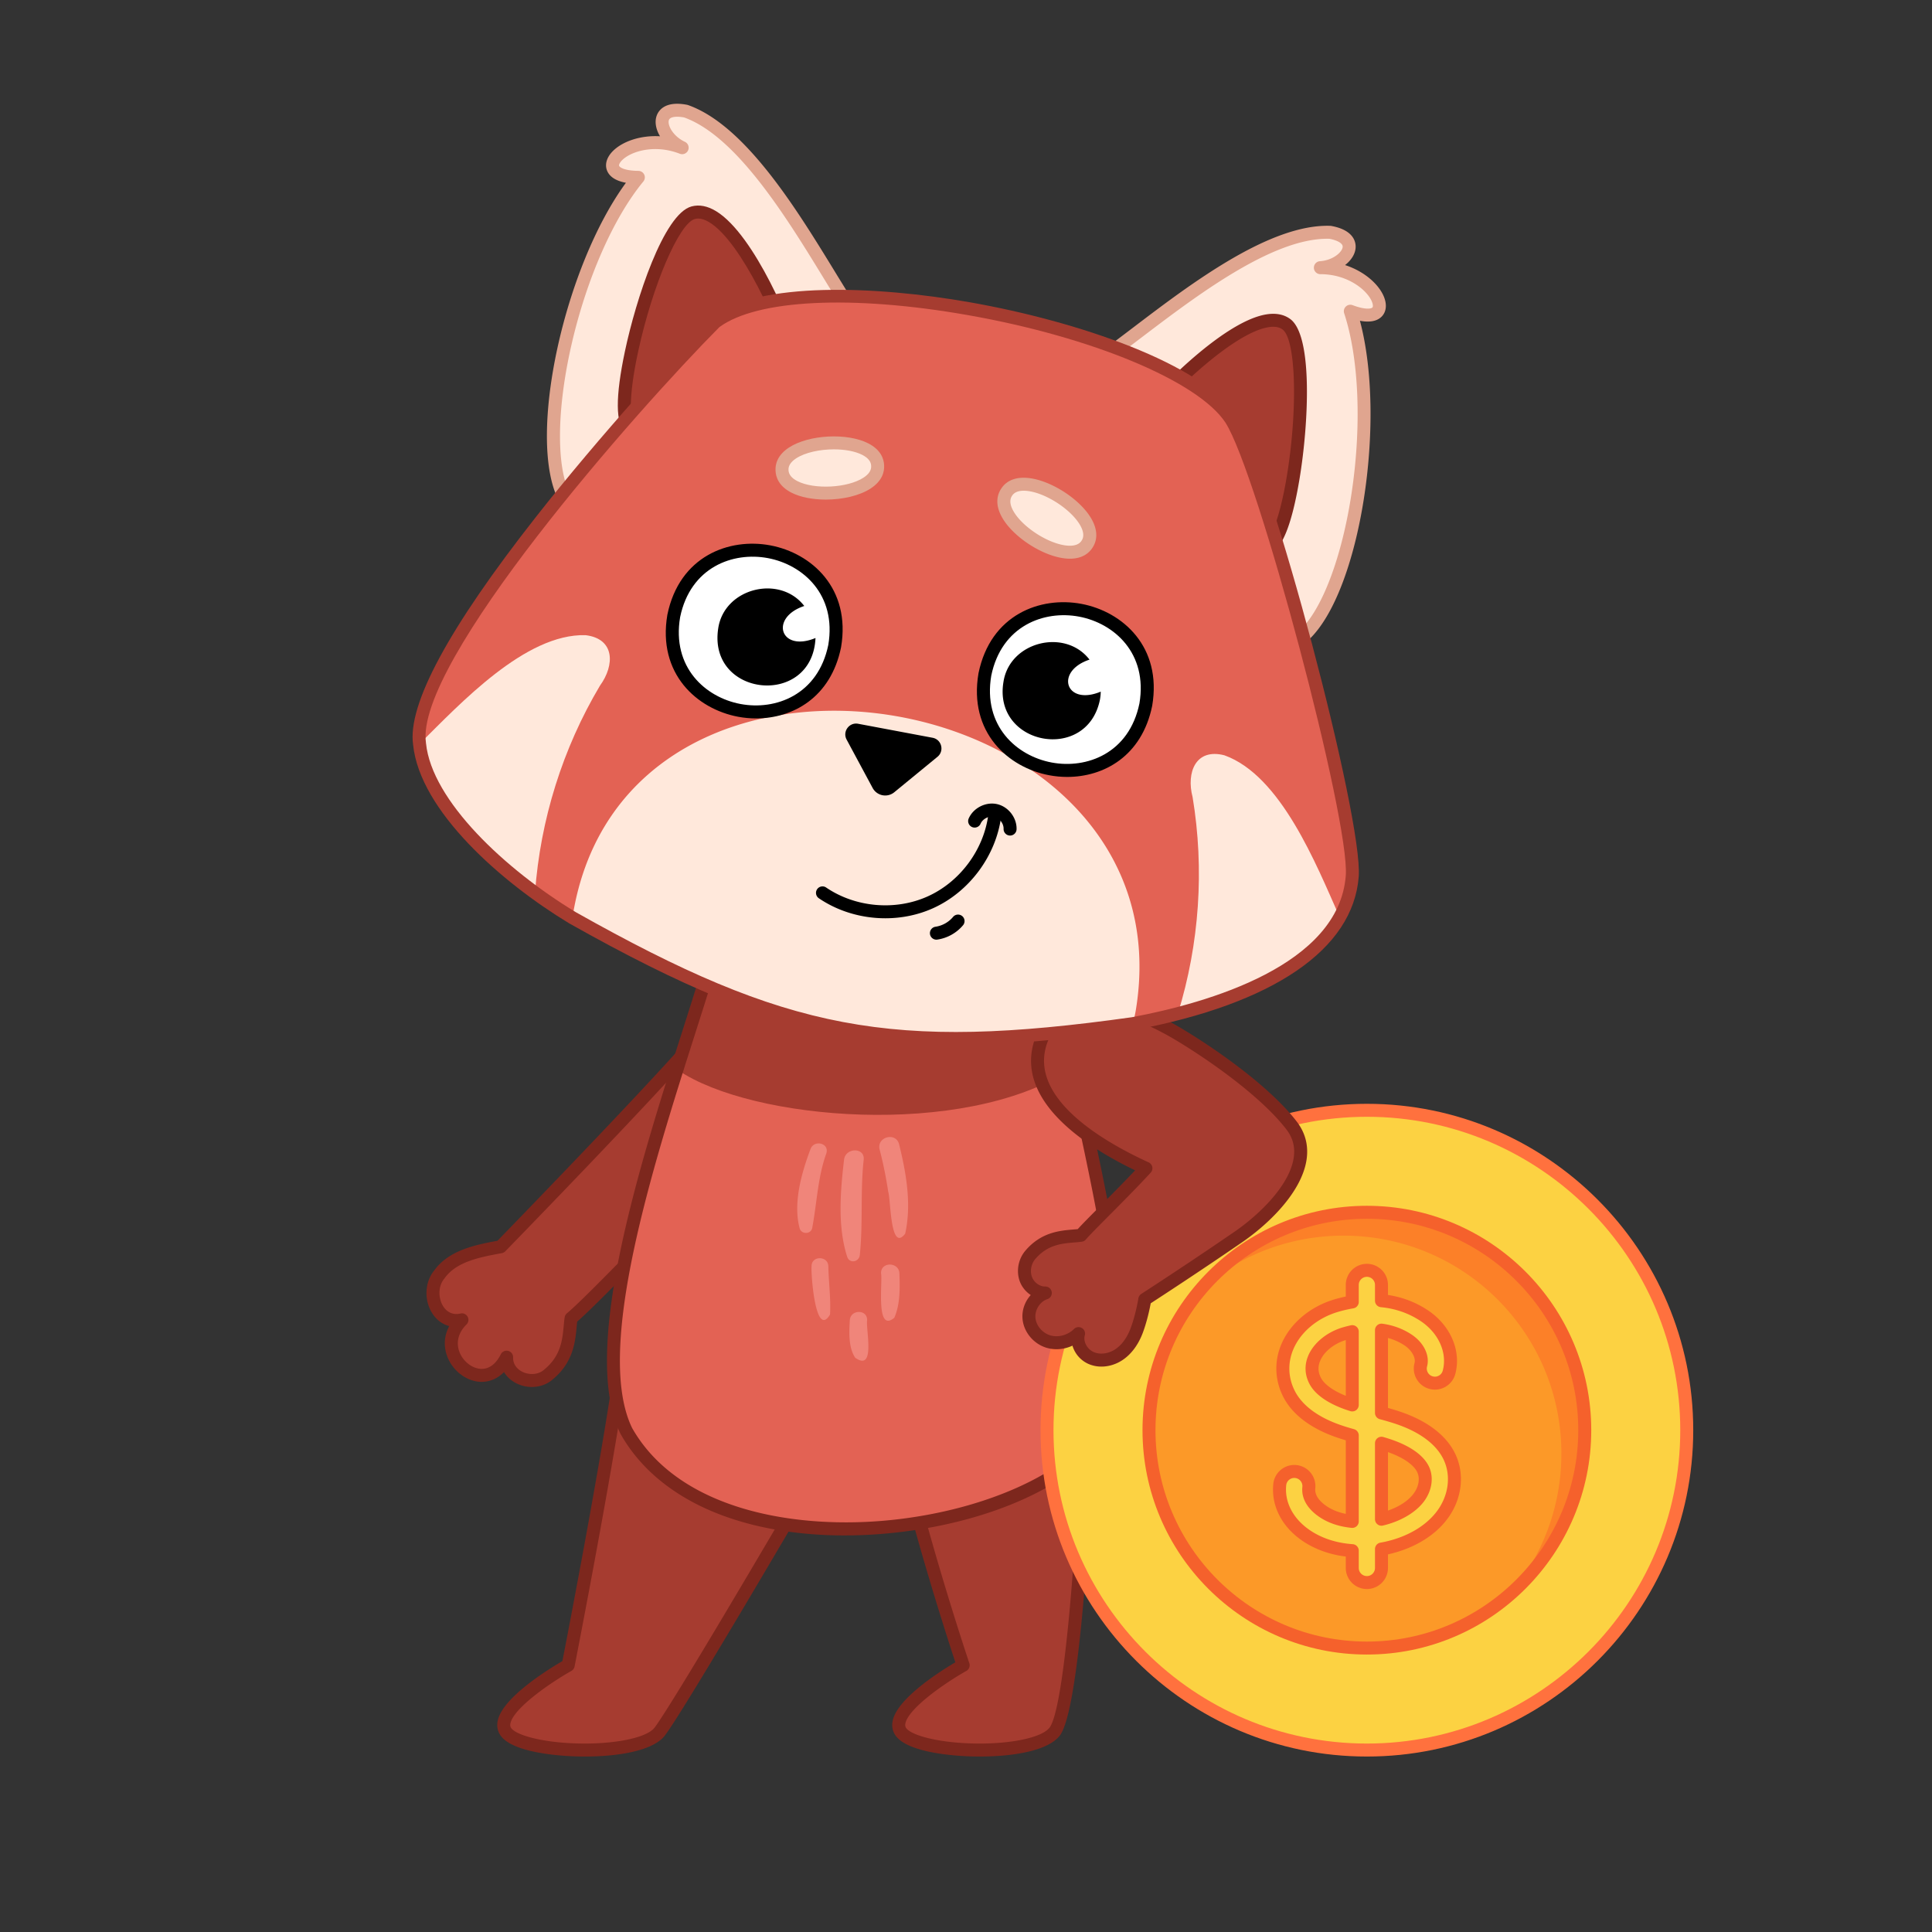 <svg height="512" width="512" xmlns="http://www.w3.org/2000/svg"><rect width="100%" height="100%" fill="#333333" stroke="none"/><g fill="#e36254"><path d="M370.345 345.016c8.581 5.622 18.23 8.211 27.876 8.097 3.764-5.809 6.766-12.212 8.04-18.961-13.768 1.448-33.563-1.865-40.109-15.062-2.497 3.833-4.501 7.926-6.487 12.035 1.582 5.615 5.849 10.175 10.68 13.891zM350.453 347.407a60.085 60.085 0 0 1-9.07 9.64c1.71 11.523 10.712 23.475 22.696 25.879a85.316 85.316 0 0 0 17.291-11.037c-13.682-2.076-26.25-11.525-30.917-24.482zM329.144 365.229a62.89 62.89 0 0 1-12.198 4.715c-1.785 6.853-1.344 14.358 1.542 20.466a84.493 84.493 0 0 0 17.596.258c-5.886-6.763-8.472-16.48-6.94-25.439z"/></g><path d="M316.947 369.945c-5.371 1.452-10.931 2.181-16.505 2.076-4.984-.009-11.511-.873-15.045 3.287-4.805 7.367 27.77 14.756 33.092 15.103-2.886-6.108-3.328-13.613-1.542-20.466z" fill="#a63c30"/><path d="M318.489 392.13c-.037 0-.075-.001-.112-.004-3.36-.219-30.809-5.534-34.675-13.262-.75-1.499-.659-3.095.255-4.497.039-.061.083-.119.13-.174 3.565-4.197 9.462-4.049 14.2-3.931.741.019 1.465.037 2.159.038 5.34.106 10.731-.578 16.053-2.017a1.719 1.719 0 0 1 2.112 2.094c-1.735 6.664-1.213 13.698 1.433 19.298a1.719 1.719 0 0 1-1.555 2.455zm-31.703-15.799c-.199.343-.198.613-.007.995 2.258 4.512 20.88 9.547 29.008 10.982-1.677-4.925-2.065-10.534-1.105-16.033-4.751 1.062-9.539 1.561-14.272 1.465a97.72 97.72 0 0 1-2.209-.038c-4.172-.106-8.894-.223-11.415 2.629z" fill="#7d271d"/><path d="M370.345 345.016c-4.831-3.716-9.098-8.276-10.68-13.891-2.715 5.625-5.427 11.29-9.212 16.282 4.667 12.957 17.235 22.406 30.917 24.482 6.521-5.363 12.257-11.686 16.851-18.775-9.646.113-19.295-2.476-27.876-8.098z" fill="#a63c30"/><path d="M381.37 373.609c-.086 0-.172-.006-.258-.02-14.816-2.248-27.485-12.297-32.277-25.599a1.72 1.72 0 0 1 .248-1.622c3.624-4.779 6.311-10.348 8.909-15.733l.124-.258a1.719 1.719 0 0 1 3.205.281c1.266 4.492 4.544 8.73 10.021 12.954 7.964 5.204 17.243 7.893 26.859 7.781h.02a1.72 1.72 0 0 1 1.443 2.656c-4.621 7.132-10.409 13.581-17.202 19.168-.31.255-.696.392-1.092.392zm-28.977-25.93c4.463 11.313 15.733 20.18 28.479 22.387 5.435-4.553 10.182-9.685 14.148-15.293-9.163-.453-17.961-3.301-25.618-8.318a2.017 2.017 0 0 1-.106-.075c-4.612-3.548-7.845-7.171-9.791-10.987-2.07 4.207-4.301 8.425-7.112 12.286z" fill="#7d271d"/><path d="M341.383 357.047a63.074 63.074 0 0 1-12.239 8.182c-1.532 8.959 1.054 18.675 6.941 25.439 9.698-.86 19.221-3.528 27.993-7.743-11.983-2.403-20.985-14.355-22.695-25.878z" fill="#a63c30"/><path d="M336.085 392.388a1.72 1.72 0 0 1-1.297-.591c-6.152-7.068-8.964-17.359-7.34-26.858.092-.535.43-.995.913-1.242a61.412 61.412 0 0 0 11.905-7.959 1.72 1.72 0 0 1 2.818 1.056c1.495 10.075 9.479 22.066 21.333 24.445a1.719 1.719 0 0 1 .406 3.237c-9.094 4.371-18.712 7.03-28.586 7.906-.05.004-.101.006-.152.006zm-5.375-26.034c-1.117 7.973 1.185 16.45 6.112 22.517a78.881 78.881 0 0 0 22.359-5.639c-9.818-4.017-16.622-13.874-18.922-23.049a64.997 64.997 0 0 1-9.549 6.171z" fill="#7d271d"/><path d="M405.727 334.205c.177-.015.356-.035.534-.053 6.068-31.322-24.057-41.058-40.109-15.062 6.435 13.034 25.952 16.433 39.575 15.115z" fill="#a63c30"/><path d="M400.136 336.19c-6.03 0-12.143-.87-17.407-2.519-8.743-2.739-15.009-7.518-18.12-13.819a1.722 1.722 0 0 1 .079-1.665c9.128-14.781 22.127-17.917 30.96-14.468 10.313 4.027 15.141 16.101 12.302 30.761a1.72 1.72 0 0 1-1.523 1.385l-.185.019a60.255 60.255 0 0 1-6.106.306zm-31.998-17.021c6.086 10.833 22.948 14.534 36.661 13.392 2.017-12.369-1.995-22.356-10.401-25.638-7.344-2.869-18.22-.146-26.26 12.246z" fill="#7d271d"/><g><path d="M318.343 392.125c-2.501-.137-10.563-1.779-18.249-4.194-15.687-4.929-16.541-8.855-16.822-10.146-.355-1.632.093-4.025 4.243-6.154.029-.015.059-.029.088-.042 4.282-1.899 9.645-1.28 13.858-1.28 13.835 0 27.925-5.279 38.804-14.57l.044-.036c10.15-8.105 15.404-20.46 21.165-32.027 3.507-7.459 10.703-16.685 20.336-20.105 5.47-1.943 10.84-1.677 15.959.789.061.029.12.062.177.098 5.505 3.5 8.946 8.753 10.226 15.614 2.322 12.442-3.064 26.729-9.437 35.382-17.208 25.318-47.719 40.543-80.392 36.671zm-29.302-17.41c-1.643.85-2.542 1.723-2.408 2.34.328 1.506 4.32 4.399 14.492 7.594 4.826 1.516 12.163 3.432 17.566 4.054 31.657 3.771 60.825-11.071 77.215-35.208l.039-.055c5.748-7.791 10.967-21.358 8.844-32.736-1.091-5.85-3.987-10.32-8.605-13.288-4.235-2.013-8.685-2.215-13.224-.604-7.115 2.527-14.334 9.734-18.391 18.362-6.025 12.1-11.346 24.606-22.092 33.199-11.766 10.038-27.11 15.647-42.067 15.366-3.616-.067-8.181-.415-11.369.976z" fill="#7d271d"/></g><g><path d="M132.686 330.404c-5.75 1.07-12.699 2.292-16.288 7.382-3.883 4.721-.607 13.498 6.024 11.987-8.979 8.951 5.884 21.825 11.836 9.895-.138 5.585 7.228 8.087 11.15 4.54 5.864-4.872 5.357-10.979 5.935-14.845 7.563-6.25 48.042-49.449 55.605-55.699l-19.166-22.114c-7.605 10.086-55.096 58.854-55.096 58.854z" fill="#a63c30"/><path d="M140.943 367.566a9.12 9.12 0 0 1-3.799-.829c-1.566-.718-2.786-1.801-3.576-3.12-1.755 1.778-3.933 2.685-6.291 2.583-3.689-.174-7.275-2.909-8.719-6.651-1.06-2.745-.865-5.579.491-8.125-1.845-.483-3.445-1.684-4.57-3.506-2.136-3.458-1.902-8.146.549-11.174 3.885-5.456 11.003-6.851 16.806-7.93 4.515-4.644 47.479-48.888 54.574-58.3a1.717 1.717 0 0 1 2.673-.09l19.165 22.114a1.723 1.723 0 0 1-.204 2.453c-3.709 3.065-15.889 15.602-27.667 27.725-11.868 12.216-23.106 23.783-27.415 27.53-.05.432-.093.897-.139 1.379-.371 3.957-.879 9.374-6.289 13.886-1.509 1.35-3.522 2.055-5.589 2.055zm-6.686-9.619a1.72 1.72 0 0 1 1.72 1.762c-.06 2.417 1.8 3.534 2.602 3.902 1.626.745 4.011.824 5.674-.679l.055-.048c4.342-3.607 4.739-7.844 5.089-11.583.072-.773.141-1.504.244-2.194.063-.419.278-.801.606-1.072 3.709-3.065 15.885-15.599 27.661-27.72 11.195-11.523 21.829-22.469 26.618-26.821l-16.687-19.254c-10.473 12.722-52.07 55.462-53.921 57.362a1.72 1.72 0 0 1-.917.491l-.273.051c-5.529 1.028-11.795 2.193-14.925 6.631-.024.035-.05.069-.077.102-1.776 2.159-1.491 5.338-.321 7.233.615.995 2.031 2.578 4.634 1.985a1.72 1.72 0 0 1 1.596 2.895c-2.949 2.94-2.437 5.848-1.868 7.32.953 2.47 3.339 4.343 5.672 4.453 2.144.088 3.967-1.236 5.279-3.865a1.723 1.723 0 0 1 1.539-.951zm-1.571-27.543h.005z" fill="#7d271d"/></g><g><path d="M163.489 369.432c-4.21 27.429-12.911 71.881-12.911 71.881s-20.577 11.543-16.562 17.566c4.015 6.022 35.468 7.026 40.82 0s40.494-67.252 40.494-67.252z" fill="#a63c30"/><path d="M154.979 465.5c-.82 0-1.63-.013-2.428-.038-3.885-.122-16.806-.89-19.965-5.628-.773-1.16-.996-2.547-.644-4.012 1.486-6.185 13.741-13.662 17.1-15.61 1.174-6.036 8.895-45.934 12.748-71.04a1.72 1.72 0 0 1 2.377-1.32l51.842 22.196a1.72 1.72 0 0 1 .809 2.448c-1.437 2.463-35.257 60.397-40.611 67.427-3.149 4.13-12.621 5.577-21.228 5.577zm9.87-93.614c-4.279 27.276-12.497 69.326-12.582 69.758a1.724 1.724 0 0 1-.846 1.17c-5.728 3.215-15.174 9.808-16.135 13.812-.165.688 0 1.056.162 1.299 1.174 1.761 7.604 3.796 17.211 4.098 9.968.317 18.723-1.446 20.81-4.187 4.73-6.209 33.667-55.6 39.394-65.395zm-14.27 69.428h.005z" fill="#7d271d"/></g><g><path d="M235.728 368.941c4.666 28.218 19.523 72.373 19.523 72.373s-20.577 11.543-16.562 17.566c4.015 6.022 35.468 7.026 40.821 0s8.06-67.743 8.06-67.743z" fill="#a63c30"/><path d="M259.652 465.5c-.82 0-1.63-.013-2.428-.038-3.885-.122-16.806-.89-19.965-5.628-.774-1.16-.996-2.547-.645-4.012 1.416-5.892 12.602-12.955 16.563-15.296-2.513-7.62-14.966-46.025-19.146-71.304a1.72 1.72 0 0 1 2.374-1.862l51.842 22.196a1.721 1.721 0 0 1 1.041 1.658c-.279 6.27-2.891 61.463-8.41 68.708-3.148 4.131-12.619 5.578-21.226 5.578zm-21.683-93.729c5.104 27.802 18.77 68.57 18.913 68.994a1.721 1.721 0 0 1-.788 2.049c-5.728 3.215-15.174 9.808-16.135 13.812-.165.688 0 1.056.162 1.299 1.174 1.761 7.605 3.796 17.211 4.098 9.965.317 18.723-1.446 20.81-4.187 3.628-4.762 6.535-41.37 7.656-65.588z" fill="#7d271d"/></g><g><path d="M294.765 373.846c-11.401 32.598-104.462 48.348-128.776 5.381-12.013-24.664 10.619-85.699 21.649-121.9l91.887-.238c5.313 25.517 22.512 101.687 15.24 116.757z" fill="#e36254"/><path d="M283.363 283.589c-28.039 18.095-84.134 13.367-103.69 0 1.935-6.321 6.132-20.231 7.964-26.262l91.887-.238c3.305 6.378 1.874 18.145 3.839 26.5z" fill="#a63c30"/><path d="M223.821 406.907c-10.489 0-20.385-1.41-29.117-4.182-13.872-4.404-24.319-12.237-30.212-22.651a1.2 1.2 0 0 1-.049-.094c-4.765-9.784-4.786-25.607-.064-48.37 4.011-19.334 10.656-40.182 16.518-58.577 1.84-5.774 3.579-11.227 5.096-16.208a1.718 1.718 0 0 1 1.641-1.218l91.887-.238h.004a1.72 1.72 0 0 1 1.701 1.465c1.662 11.084 4.317 23.431 7.128 36.504 6.553 30.479 13.328 61.995 8.07 80.968l-.019.064c-4.993 15.639-29.626 28.746-59.902 31.874-4.297.443-8.537.663-12.682.663zm-56.309-28.48c12.449 21.925 43.612 26.98 68.636 24.395 28.477-2.942 52.426-15.332 56.969-29.467 5.015-18.162-1.665-49.24-8.127-79.294-2.699-12.556-5.255-24.444-6.941-35.248l-89.137.231c-1.433 4.667-3.042 9.715-4.737 15.034-11.257 35.317-26.669 83.676-16.663 104.349zm127.253-4.581h.005z" fill="#7d271d"/></g><g><path d="M223.68 307.349c-.965 8.309-1.77 17.607.829 25.696.614 1.911 3.151 1.421 3.348-.453.883-8.367.103-16.84 1.029-25.243.367-3.332-4.825-3.287-5.206 0zM214.8 304.5c-2.36 6.263-4.681 14.316-2.89 21.004.435 1.626 2.899 1.653 3.321 0 1.26-6.591 1.445-13.459 3.757-19.849.866-2.698-3.219-3.727-4.188-1.155zM233.114 304.642a108.91 108.91 0 0 1 2.272 11.184c.701 1.994.501 16.275 4.497 11.117 1.74-7.827.271-16.059-1.616-23.722-.866-3.325-6.022-1.915-5.153 1.421zM215.071 335.586c-.172 2.14 1.029 19.223 4.895 12.786.242-4.233-.361-8.546-.449-12.786-.06-2.857-4.491-2.868-4.446 0zM233.491 337.468c.448 2.328-1.498 15.934 3.512 11.751 1.588-3.671 1.487-7.82 1.349-11.751-.11-3.123-5.006-3.127-4.861 0zM225.209 349.889c-.185 3.147-.399 7.193 1.437 9.936 5.426 3.791 2.798-7.372 3.147-9.935.105-2.962-4.412-2.929-4.584-.001z" fill="#f0857a"/></g><g><circle cx="362.237" cy="379.01" fill="#fcd242" transform="rotate(-80.8 362.165 379.05)" r="84.77"/><path d="M362.236 465.5c-47.691 0-86.49-38.799-86.49-86.49s38.799-86.49 86.49-86.49 86.49 38.799 86.49 86.49c.001 47.691-38.799 86.49-86.49 86.49zm0-169.54c-45.794 0-83.05 37.256-83.05 83.05s37.256 83.05 83.05 83.05 83.05-37.256 83.05-83.05c.001-45.794-37.256-83.05-83.05-83.05z" fill="#ff713e"/><circle cx="362.237" cy="379.01" fill="#fc9928" r="57.742"/><path d="M419.977 379.008c0 17.519-7.8 33.211-20.116 43.802a57.504 57.504 0 0 0 13.923-37.609c0-31.888-25.849-57.741-57.74-57.741-14.376 0-27.521 5.253-37.624 13.943 10.59-12.328 26.29-20.136 43.817-20.136 31.891.001 57.74 25.854 57.74 57.741z" fill="#fc8028"/><path d="M383.904 385.628c-2.175-4.175-6.67-7.548-12.999-9.752-1.593-.555-3.203-1.014-4.798-1.441v-21.936c2.362.316 4.773 1.101 7.049 2.611 2.567 1.704 3.954 4.401 3.373 6.559a3.87 3.87 0 1 0 7.474 2.014c1.458-5.411-1.181-11.449-6.567-15.023-3.393-2.252-7.213-3.57-11.33-3.959v-4.181a3.87 3.87 0 1 0-7.742 0v4.504c-1.37.231-2.758.543-4.167.955-5.957 1.743-10.814 5.788-12.993 10.821-1.776 4.101-1.639 8.563.387 12.563 2.135 4.216 6.609 7.621 12.939 9.848 1.272.447 2.555.833 3.834 1.189v22.783c-1.736-.166-3.391-.539-4.9-1.119-3.296-1.267-7.007-4.081-6.615-7.842a3.871 3.871 0 0 0-7.7-.802c-.696 6.68 3.833 12.909 11.538 15.871 2.373.912 4.974 1.46 7.677 1.651v4.583a3.87 3.87 0 1 0 7.742 0v-5.006c.376-.067.751-.138 1.126-.219 6.111-1.31 11.263-4.229 14.508-8.219 3.976-4.888 4.825-11.345 2.164-16.453zm-26.803-13.722c-4.349-1.529-7.403-3.675-8.602-6.042-.995-1.965-1.059-3.98-.189-5.988 1.256-2.902 4.346-5.379 8.063-6.467a29.457 29.457 0 0 1 1.992-.507v19.421a46.724 46.724 0 0 1-1.264-.417zm18.635 25.287c-2.024 2.489-5.515 4.446-9.629 5.419v-20.138c.761.224 1.514.456 2.251.712 4.368 1.521 7.451 3.659 8.679 6.017 1.233 2.367.722 5.502-1.301 7.99z" fill="#fcd242"/><path d="M362.236 421.112a5.597 5.597 0 0 1-5.59-5.591V412.5c-2.327-.284-4.532-.822-6.574-1.608-8.453-3.248-13.411-10.178-12.632-17.654.319-3.058 3.069-5.29 6.136-4.982a5.6 5.6 0 0 1 4.986 6.141c-.312 2.987 3.324 5.214 5.521 6.059.805.309 1.662.555 2.563.736v-19.498a56.187 56.187 0 0 1-2.685-.863c-6.756-2.376-11.564-6.074-13.903-10.693-2.261-4.464-2.414-9.444-.431-14.023 2.38-5.496 7.647-9.903 14.089-11.789a37.995 37.995 0 0 1 2.93-.73v-3.078a5.597 5.597 0 0 1 5.59-5.591 5.597 5.597 0 0 1 5.591 5.591v2.66c3.834.579 7.38 1.937 10.561 4.047 6.004 3.984 8.928 10.777 7.277 16.904-.388 1.442-1.315 2.646-2.61 3.391s-2.802.942-4.243.552a5.55 5.55 0 0 1-3.391-2.61 5.555 5.555 0 0 1-.553-4.243c.379-1.408-.766-3.419-2.663-4.678a14.644 14.644 0 0 0-4.378-1.956v18.535c1.114.312 2.381.69 3.644 1.129 6.751 2.352 11.578 6.011 13.958 10.583 2.978 5.717 2.054 12.911-2.354 18.329-3.449 4.241-8.857 7.347-15.249 8.764v3.594a5.596 5.596 0 0 1-5.59 5.593zm-19.231-29.444a2.158 2.158 0 0 0-2.143 1.928c-.613 5.884 3.486 11.413 10.445 14.087 2.187.84 4.602 1.359 7.18 1.541a1.719 1.719 0 0 1 1.599 1.716v4.583c0 1.186.965 2.151 2.15 2.151a2.154 2.154 0 0 0 2.151-2.151v-5.006a1.72 1.72 0 0 1 1.417-1.693c.356-.064.712-.131 1.067-.207 5.731-1.229 10.537-3.936 13.536-7.622 3.541-4.353 4.314-10.072 1.971-14.57-1.968-3.779-6.131-6.865-12.039-8.922-1.67-.582-3.377-1.056-4.677-1.404a1.72 1.72 0 0 1-1.276-1.661v-21.936a1.719 1.719 0 0 1 1.948-1.704c2.849.382 5.464 1.351 7.772 2.883 3.225 2.14 4.865 5.531 4.083 8.439a2.135 2.135 0 0 0 .212 1.632c.287.498.75.855 1.305 1.004a2.127 2.127 0 0 0 1.632-.212c.498-.286.854-.75 1.004-1.304 1.266-4.697-1.088-9.978-5.857-13.143-3.129-2.076-6.675-3.314-10.54-3.68a1.72 1.72 0 0 1-1.558-1.712v-4.181c0-1.186-.965-2.151-2.151-2.151s-2.15.965-2.15 2.151v4.504a1.72 1.72 0 0 1-1.434 1.696c-1.35.227-2.686.534-3.97.909-5.472 1.601-9.92 5.285-11.898 9.854-1.569 3.624-1.447 7.566.343 11.102 1.931 3.813 6.072 6.926 11.976 9.002 1.092.384 2.275.751 3.725 1.156a1.72 1.72 0 0 1 1.258 1.657v22.783a1.718 1.718 0 0 1-1.884 1.713c-1.912-.183-3.714-.596-5.353-1.226-3.864-1.486-8.202-4.898-7.709-9.626a2.154 2.154 0 0 0-1.917-2.362 1.152 1.152 0 0 0-.218-.018zm23.102 12.664a1.72 1.72 0 0 1-1.72-1.72v-20.138a1.72 1.72 0 0 1 2.205-1.651c.942.277 1.661.504 2.332.738 4.853 1.69 8.186 4.058 9.639 6.847 1.55 2.975.963 6.849-1.493 9.869-2.245 2.76-6.097 4.95-10.567 6.007a1.67 1.67 0 0 1-.396.048zm1.72-19.509v15.502c2.811-.974 5.144-2.458 6.575-4.217 1.589-1.954 2.026-4.352 1.111-6.109-1.008-1.935-3.808-3.821-7.686-5.176zm-9.461-10.781c-.174 0-.349-.026-.519-.08a42.21 42.21 0 0 1-1.316-.434c-4.838-1.701-8.146-4.083-9.566-6.888-1.22-2.408-1.301-4.983-.233-7.449 1.454-3.358 4.963-6.207 9.159-7.435a30.956 30.956 0 0 1 2.112-.537 1.72 1.72 0 0 1 2.084 1.682v19.421a1.719 1.719 0 0 1-1.721 1.72zm-1.72-18.92c-3.145.977-5.722 3.045-6.758 5.436-.666 1.539-.619 3.02.145 4.527.894 1.766 3.277 3.492 6.613 4.814z" fill="#f5612c"/><g><path d="M362.236 438.471c-32.787 0-59.461-26.674-59.461-59.462s26.674-59.462 59.461-59.462c32.788 0 59.462 26.674 59.462 59.462s-26.674 59.462-59.462 59.462zm0-115.483c-30.89 0-56.021 25.132-56.021 56.022s25.131 56.022 56.021 56.022c30.891 0 56.022-25.131 56.022-56.022s-25.131-56.022-56.022-56.022z" fill="#f5612c"/></g></g><g><path d="M342.259 298.238c-6.559-8.507-19.825-18.064-29.497-23.902-13.606-8.213-27.956-11.852-34.153-3.511-1.454 1.957-2.596 4.185-3.192 6.606-3.439 13.969 13.242 25.304 28.268 32.169-6.849 7.407-15.033 15.177-17.211 17.757-3.49.484-8.989-.03-13.437 5.209-1.464 1.725-1.95 4.259-1.181 6.387s2.905 3.745 5.167 3.706c-2.73.881-4.578 3.835-4.333 6.693s2.457 5.399 5.212 6.195c2.756.797 5.891-.105 7.927-2.127-.721 2.522.875 5.36 3.266 6.44s5.306.571 7.481-.897c2.174-1.467 3.672-3.776 4.612-6.225s1.77-5.797 2.195-8.386c0 0 12.024-7.769 24.104-16.07 10.228-6.83 22.5-20.02 14.772-30.044z" fill="#a63c30"/><path d="M291.892 362.161a8.489 8.489 0 0 1-3.504-.734 7.67 7.67 0 0 1-4.177-4.817c-2.125.991-4.559 1.234-6.786.59-3.494-1.01-6.146-4.177-6.448-7.701-.2-2.329.659-4.632 2.182-6.301-1.312-.864-2.374-2.148-2.92-3.662-.975-2.697-.392-5.871 1.487-8.084 4.167-4.91 9.106-5.32 12.712-5.62.41-.034.807-.067 1.177-.105 1.187-1.319 3.263-3.406 5.807-5.962 2.8-2.813 6.185-6.215 9.393-9.613-12.672-6.108-30.851-17.767-27.067-33.133.62-2.516 1.791-4.945 3.482-7.221 6.078-8.181 19.693-7.034 36.423 3.064 10.142 6.122 23.342 15.728 29.97 24.325 2.35 3.047 3.223 6.535 2.594 10.367-1.397 8.519-10.097 17.031-17.772 22.157-10.381 7.134-20.853 13.961-23.493 15.675-.503 2.753-1.325 5.804-2.155 7.967-1.183 3.081-3 5.513-5.257 7.034-1.736 1.172-3.723 1.774-5.648 1.774zm-6.063-10.461a1.72 1.72 0 0 1 1.653 2.192c-.459 1.61.603 3.625 2.32 4.4 1.707.772 3.988.475 5.81-.755 2.108-1.421 3.322-3.73 3.969-5.416.83-2.163 1.656-5.322 2.103-8.047.079-.479.356-.902.764-1.166.12-.078 12.143-7.853 24.063-16.044 6.77-4.521 15.087-12.426 16.307-19.866.475-2.894-.154-5.416-1.923-7.71-6.338-8.22-19.148-17.518-29.024-23.48-11.623-7.015-26.102-11.739-31.884-3.957-1.417 1.907-2.393 3.923-2.903 5.992-3.411 13.855 15.648 24.864 27.313 30.193a1.72 1.72 0 0 1 .548 2.732c-3.696 3.998-7.795 8.116-11.088 11.425-2.741 2.754-5.108 5.133-6.072 6.275a1.721 1.721 0 0 1-1.078.594 36.78 36.78 0 0 1-1.988.2c-3.34.277-7.127.592-10.374 4.417-1.078 1.27-1.429 3.154-.874 4.689.533 1.475 2.017 2.571 3.47 2.571h.08a1.72 1.72 0 0 1 .528 3.357c-1.914.618-3.327 2.821-3.147 4.91.18 2.104 1.852 4.076 3.976 4.69 2.098.606 4.605-.075 6.237-1.695.333-.33.771-.501 1.214-.501z" fill="#7d271d"/></g><g><path d="M225.622 82.249c-10.223-15.675-26.149-46.544-43.864-52.786-9.199-1.784-7.224 6.734-1.004 9.669-14.321-5.542-26.557 7.704-11.588 7.871-17.411 21.119-27.694 67.926-19.793 84.413z" fill="#ffe8db"/><path d="M149.374 133.136c-.641 0-1.257-.36-1.552-.977-8.103-16.909 1.801-61.556 18.056-83.723-3.198-.589-4.484-1.971-4.98-3.167-.681-1.641-.148-3.527 1.46-5.174 2.453-2.512 7.195-4.297 12.552-3.979-1.06-1.783-1.457-3.713-.922-5.346.422-1.291 2.055-4.166 8.099-2.994.082.016.164.038.244.066 15.178 5.348 28.868 27.72 38.864 44.056 2.102 3.434 4.086 6.678 5.869 9.412a1.72 1.72 0 1 1-2.881 1.879c-1.81-2.775-3.808-6.04-5.922-9.496-9.699-15.85-22.971-37.54-36.953-42.564-2.223-.411-3.772-.143-4.051.71-.422 1.29 1.051 4.236 4.232 5.738a1.719 1.719 0 0 1-1.355 3.159c-6.805-2.634-13.052-.555-15.315 1.762-.65.665-.841 1.22-.743 1.453.183.443 1.488 1.292 5.11 1.332a1.72 1.72 0 0 1 1.308 2.814c-7.918 9.604-15.035 25.767-19.039 43.233-3.868 16.877-4.072 31.952-.53 39.342a1.72 1.72 0 0 1-1.551 2.464z" fill="#e0a58f"/><path d="M183.71 56.366c10.577-2.836 24.607 30.193 25.937 36.161 1.329 5.968-37.142 25.247-42.823 20.673-5.682-4.573 7.545-54.329 16.886-56.834z" fill="#a63c30"/><path d="M169.645 115.581c-1.659 0-3.002-.318-3.9-1.041-2.642-2.127-2.691-9.326-.144-21.395 2.914-13.812 10.287-36.462 17.664-38.44 2.035-.545 4.216-.128 6.479 1.243 10.381 6.291 20.577 31.69 21.582 36.205.39 1.748-.244 4.788-10.201 10.976-8.08 5.022-23.463 12.452-31.48 12.452zm15.39-57.668c-.303 0-.596.038-.88.115-4.174 1.118-11.186 17.46-15.005 34.969-2.777 12.735-2.041 18.208-1.248 18.863 1.037.837 6.822.327 17.924-4.588 5.594-2.476 11.224-5.512 15.449-8.329 5.325-3.55 6.621-5.57 6.683-6.083-1.172-5.149-11.216-28.648-19.998-33.97-1.078-.653-2.044-.977-2.925-.977zm-1.325-1.546h.005z" fill="#7d271d"/><path d="M292.448 94.814c15.218-10.892 41.27-33.867 60.041-33.248 9.218 1.679 4.285 8.898-2.577 9.373 15.287.011 21.991 16.818 7.938 11.543 8.551 26.001 1.13 73.346-12.22 85.837z" fill="#ffe8db"/><path d="M345.632 170.039a1.72 1.72 0 0 1-1.175-2.976c5.983-5.598 11.27-19.717 13.796-36.847 2.614-17.728 1.853-35.372-2.035-47.197a1.718 1.718 0 0 1 2.238-2.148c3.398 1.275 4.922.959 5.252.613.174-.181.194-.766-.17-1.621-1.276-2.988-6.346-7.2-13.625-7.204a1.72 1.72 0 0 1-.118-3.436c3.509-.243 5.952-2.453 6.027-3.808.05-.896-1.294-1.708-3.516-2.134a21.53 21.53 0 0 0-.569-.008c-14.796 0-34.715 15.141-49.321 26.243-3.225 2.451-6.272 4.767-8.966 6.695a1.72 1.72 0 0 1-2.003-2.796c2.654-1.899 5.681-4.201 8.886-6.637 15.247-11.59 36.141-27.459 52.213-26.931.085.003.168.012.251.027 6.055 1.103 6.533 4.376 6.458 5.732-.096 1.714-1.164 3.366-2.797 4.642 5.099 1.65 8.861 5.031 10.242 8.265.904 2.118.719 4.068-.507 5.349-.896.935-2.597 1.757-5.799 1.145 7.095 26.558.105 71.756-13.588 84.567a1.713 1.713 0 0 1-1.174.465z" fill="#e0a58f"/><path d="M340.9 85.924c-8.824-6.484-33.894 19.192-37.3 24.27-3.407 5.078 25.435 37.014 32.389 34.816s12.704-53.36 4.911-59.086z" fill="#a63c30"/><path d="M335.313 146.823c-6.977 0-21.137-14.996-27.626-23.656-7.028-9.381-6.514-12.443-5.516-13.931 2.577-3.841 21.303-23.802 33.259-25.893 2.606-.454 4.789-.053 6.488 1.195 6.155 4.523 4.796 28.305 2.493 42.234-2.011 12.168-4.671 18.856-7.905 19.878a3.96 3.96 0 0 1-1.193.173zm-30.261-35.706c-.128.501.346 2.854 4.015 8.094 2.912 4.158 7.055 9.031 11.366 13.37 8.562 8.616 13.763 11.19 15.038 10.79.976-.323 3.65-5.155 5.688-18.026 2.803-17.701 2.206-35.473-1.277-38.034-.927-.681-2.19-.871-3.859-.578-10.114 1.767-28.009 20.012-30.971 24.384z" fill="#7d271d"/><path d="M300.236 271.276c-64.053 8.99-92.134 3.687-148.538-28.068-17.903-10.847-38.839-29.375-40.514-46.074-3.459-23.739 63.185-96.518 78.345-111.762 23.863-17.758 120.847 1.717 136.681 25.701 8.535 13.352 33.367 105.573 32.149 121.145-1.665 21.297-28.137 33.425-58.123 39.058z" fill="#e36254"/><path d="M300.965 267.928a61.01 61.01 0 0 1-.729 3.348c-64.053 8.991-92.135 3.686-148.537-28.07 13.629-88.323 163.945-62.617 149.266 24.722z" fill="#ffe8db"/><path d="M303.647 186.751c-5.749 27.937-47.438 20.094-42.643-8.019 5.749-27.937 47.438-20.094 42.643 8.019z" fill="#fff"/><path d="M282.82 205.894c-1.612 0-3.212-.152-4.767-.444-10.897-2.05-21.411-11.376-18.745-27.008l.011-.057c3.196-15.534 16.378-20.403 27.278-18.352 10.897 2.05 21.411 11.376 18.745 27.008l-.011.057c-2.74 13.317-12.822 18.796-22.511 18.796zm-20.125-26.845c-2.258 13.324 6.705 21.273 15.995 23.02 9.291 1.748 20.528-2.402 23.267-15.637 2.257-13.324-6.705-21.272-15.995-23.02-9.29-1.746-20.529 2.403-23.267 15.637zm40.952 7.702h.005z"/><path d="M291.482 185.483c-3.445 16.736-28.418 12.038-25.547-4.804 1.636-10.652 16.317-14.278 22.796-5.874-9.296 3.092-6.357 12.363 2.975 8.488a13.026 13.026 0 0 1-.224 2.19z"/><path d="M178.552 163.228c-4.792 28.117 36.899 35.952 42.643 8.018 4.791-28.117-36.899-35.952-42.643-8.018z" fill="#fff"/><path d="M200.369 190.39c-1.611 0-3.21-.151-4.764-.443-10.898-2.049-21.413-11.374-18.749-27.008l.01-.058c3.195-15.532 16.377-20.401 27.275-18.353s21.413 11.373 18.749 27.007l-.011.058c-2.738 13.317-12.822 18.797-22.51 18.797zm-20.127-26.845c-2.255 13.326 6.708 21.274 15.999 23.021 9.287 1.747 20.527-2.404 23.263-15.638 2.256-13.325-6.708-21.273-15.998-23.02-9.292-1.745-20.527 2.404-23.264 15.637z"/><path d="M190.346 166.466c-2.892 18.319 24.931 21.126 25.77 2.613-9.335 3.874-12.271-5.399-2.975-8.488-6.479-8.404-21.158-4.778-22.795 5.875zM227.424 191.807l19.722 3.708c2.4.451 3.18 3.5 1.292 5.049l-11.448 9.391a3.782 3.782 0 0 1-5.73-1.133l-6.899-12.827c-1.145-2.129.688-4.635 3.063-4.188z"/><g><path d="M232.583 123.365c.546 8.821-24.969 10.147-25.338 1.317-.545-8.82 24.97-10.146 25.338-1.317z" fill="#ffe8db"/><path d="M218.843 132.396c-3.395 0-6.703-.603-9.128-1.851-3.333-1.715-4.117-4.096-4.188-5.792-.103-1.66.43-4.109 3.57-6.16 5.24-3.423 15.453-3.953 21.017-1.092 3.322 1.709 4.112 4.08 4.187 5.774.1 1.694-.441 4.135-3.57 6.179-2.955 1.932-7.494 2.942-11.888 2.942zm2.153-13.312c-3.735 0-7.624.825-10.017 2.389-1.408.921-2.087 1.964-2.016 3.103.049 1.174.831 2.142 2.326 2.911 4.479 2.304 13.342 1.844 17.562-.911 1.409-.921 2.087-1.965 2.017-3.104l-.002-.034c-.048-1.14-.83-2.107-2.325-2.877-1.939-.997-4.697-1.477-7.545-1.477z" fill="#e0a58f"/></g><g><path d="M288.095 144.183c-4.697 7.487-26.204-6.304-21.358-13.695 4.696-7.486 26.203 6.305 21.358 13.695z" fill="#ffe8db"/><path d="M283.539 148.064c-.162 0-.327-.004-.497-.011-6.252-.271-14.862-5.792-17.715-11.36-1.71-3.336-.959-5.728-.028-7.147.884-1.409 2.75-3.095 6.491-2.926 6.253.271 14.862 5.792 17.716 11.36 1.704 3.325.964 5.712.037 7.133-.865 1.369-2.601 2.951-6.004 2.951zm-12.241-18.016c-1.497 0-2.541.455-3.105 1.355-.644.983-.572 2.225.194 3.721 2.298 4.483 9.768 9.274 14.803 9.492 1.674.067 2.841-.381 3.447-1.347l.019-.029c.625-.954.553-2.196-.213-3.692-2.298-4.483-9.768-9.274-14.803-9.492a7.953 7.953 0 0 0-.342-.008z" fill="#e0a58f"/></g><path d="M158.991 181.717c-9.875 16.615-15.806 35.551-17.201 54.83-16.317-11.804-28.708-25.495-30.607-39.413 10.783-10.662 28.027-29.249 43.979-28.809 7.817.932 7.801 7.928 3.829 13.392zM316.052 211.25c3.165 19.066 1.813 38.864-3.89 57.332 19.49-5.071 36.008-13.326 42.832-25.603-6.173-13.851-15.488-37.432-30.511-42.816-7.622-1.97-10.147 4.553-8.431 11.087z" fill="#ffe8db"/><g><path d="M253.209 276.906c-11.121 0-20.945-.903-30.43-2.696-20.866-3.942-41.705-12.49-71.924-29.504l-.048-.028c-17.955-10.878-39.544-29.797-41.331-47.336-1.514-10.623 9.435-30.923 32.546-60.337 17.177-21.863 37.508-44.017 46.288-52.846.06-.061.124-.116.193-.167 12.756-9.494 43.728-8.236 68.462-3.895 28.632 5.027 61.592 16.26 70.681 30.027 9.101 14.237 33.639 106.748 32.428 122.226-1.506 19.265-22.644 33.689-59.52 40.615-.026.005-.052.01-.079.013-18.718 2.628-33.926 3.928-47.266 3.928zm-100.644-35.184c56.111 31.588 83.666 36.796 147.391 27.856 20.395-3.835 54.835-13.802 56.687-37.495 1.143-14.615-23.291-106.643-31.883-120.084-7.252-10.985-35.381-22.718-68.391-28.513-30.554-5.364-55.706-4.139-65.713 3.191-21.949 22.093-80.869 88.939-77.77 110.209l.009.076c1.529 15.237 21.022 33.456 39.67 44.76zm147.671 29.554h.005z" fill="#a63c30"/></g><g><path d="M234.621 243.351c-6.231 0-12.471-1.801-17.62-5.305a1.72 1.72 0 1 1 1.936-2.844c7.75 5.275 18.289 6.211 26.847 2.382 8.559-3.828 14.886-12.308 16.119-21.602a1.721 1.721 0 0 1 3.411.453c-1.387 10.45-8.501 19.985-18.124 24.289-3.94 1.762-8.252 2.627-12.569 2.627zM248.153 249.02a1.72 1.72 0 0 1-.243-3.422 7.545 7.545 0 0 0 4.695-2.642 1.721 1.721 0 0 1 2.656 2.186 11.023 11.023 0 0 1-6.862 3.86 1.707 1.707 0 0 1-.246.018z"/><path d="m267.682 221.429-.053-.001a1.719 1.719 0 0 1-1.667-1.771c.043-1.422-1.094-2.888-2.482-3.199-1.386-.315-3.042.525-3.612 1.829a1.72 1.72 0 0 1-3.152-1.378c1.228-2.807 4.528-4.481 7.52-3.807 2.989.673 5.257 3.598 5.165 6.66a1.72 1.72 0 0 1-1.719 1.667z"/></g></g></svg>